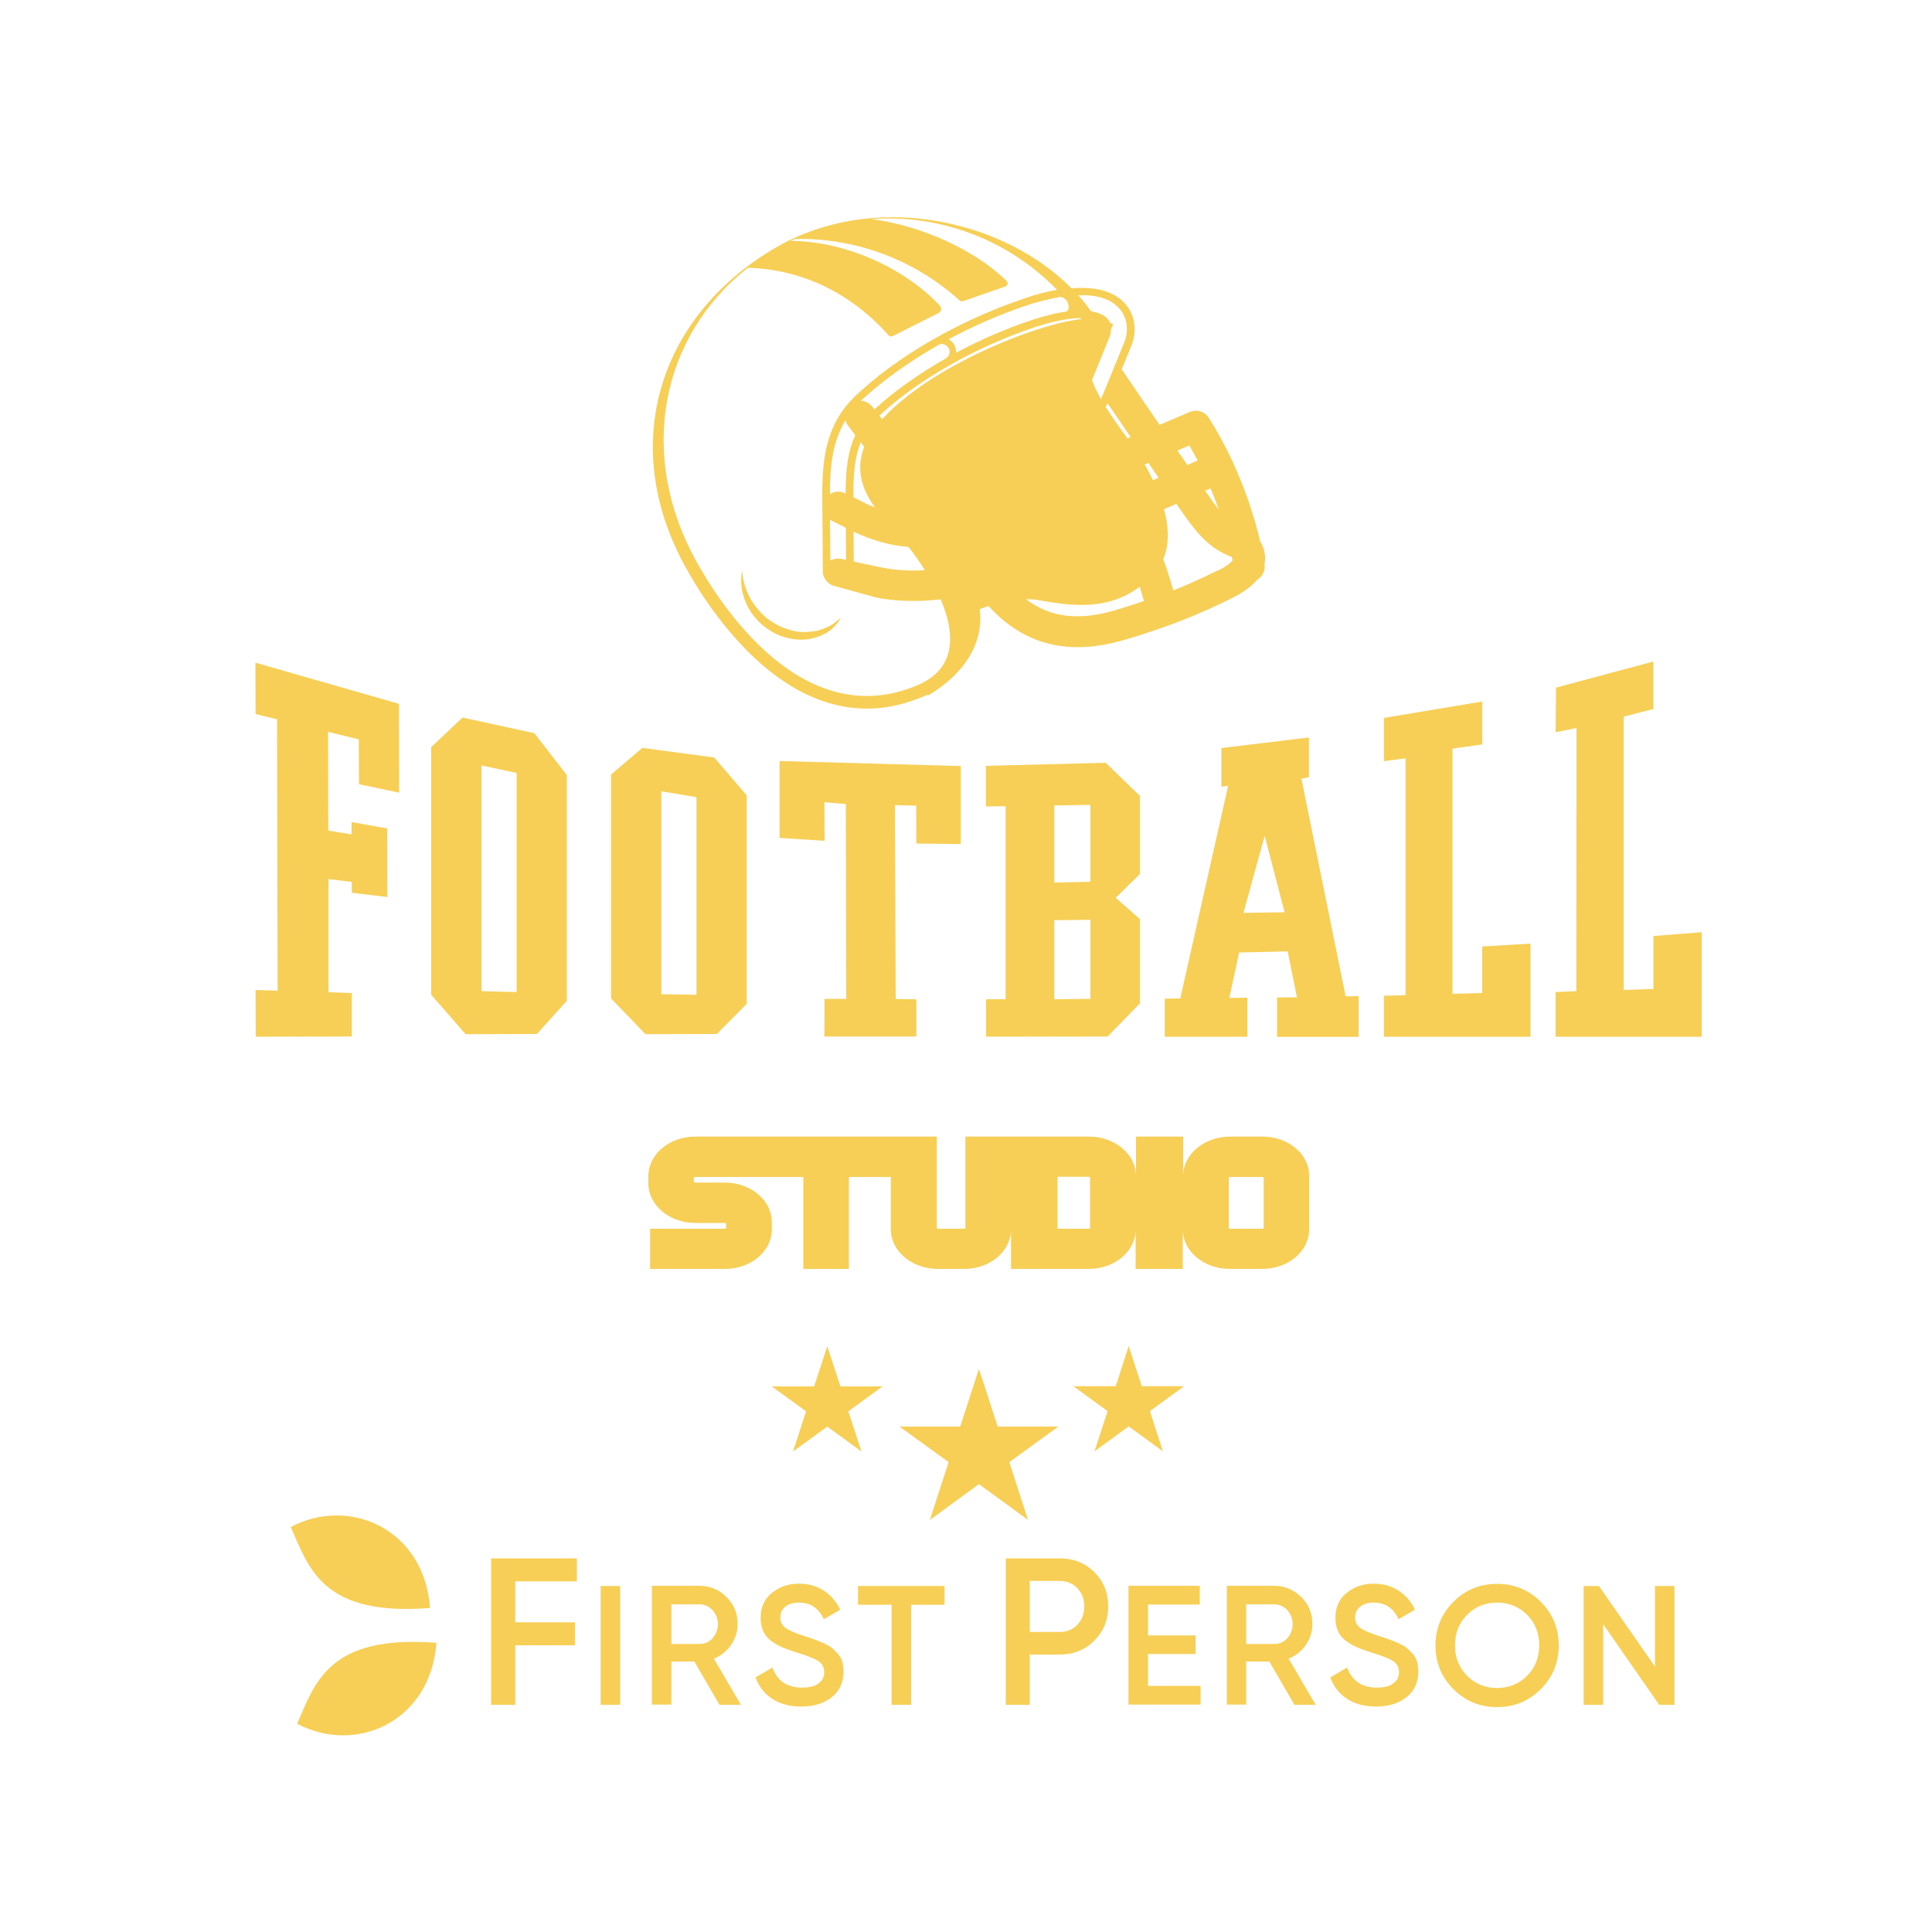 <?xml version="1.0" encoding="utf-8"?>
<!-- Generator: Adobe Illustrator 26.1.0, SVG Export Plug-In . SVG Version: 6.00 Build 0)  -->
<svg version="1.1" id="Layer_1" xmlns="http://www.w3.org/2000/svg" xmlns:xlink="http://www.w3.org/1999/xlink" x="0px" y="0px"
	 viewBox="0 0 1000 1000" style="enable-background:new 0 0 1000 1000;" xml:space="preserve">
<path id="Shape_00000040541709403781856770000002505458042668340373_" style="fill:#F7CF57;" d="M378.4,851.4
	c2.2-3.1,3.4-6.9,3.4-10.8c0-5.5-1.9-10.2-5.8-14c-3.8-3.8-8.5-5.8-14-5.8h-24.6v61.5h10.1V860h11.9l13,22.4h11.1l-14-23.9
	C373.2,857.1,376.2,854.6,378.4,851.4L378.4,851.4L378.4,851.4z M362,850.9h-14.5v-20.5H362c2.6,0,5.1,1.1,6.8,3
	c3.7,4.1,3.7,10.4,0,14.6C367.1,849.9,364.6,851,362,850.9L362,850.9z M433.6,855.9c-1-1.1-2.1-2.1-3.2-3.1c-1-0.8-2.5-1.6-4.4-2.5
	c-2-0.8-3.5-1.4-4.6-1.8c-1.1-0.4-2.8-1-5.1-1.7c-4.7-1.5-7.9-2.9-9.7-4.2c-1.7-1.2-2.8-3.3-2.7-5.4c0-2.3,0.9-4.2,2.6-5.6
	s4.1-2.1,7-2.1c6,0,10.3,2.9,12.9,8.6l8.5-4.9c-1.8-4-4.8-7.5-8.5-9.9s-8-3.6-12.9-3.6c-5.4,0-10.1,1.6-14,4.8s-5.8,7.5-5.8,12.9
	c0,2.8,0.5,5.2,1.5,7.2c1,2.1,2.6,3.9,4.5,5.1c1.8,1.3,3.7,2.3,5.8,3.2c2.3,0.9,4.7,1.8,7.1,2.5c5.2,1.6,8.8,3,10.9,4.3
	c2,1.3,3.1,3.2,3.1,5.8c0.1,2.3-1,4.5-2.9,5.8c-1.9,1.5-4.8,2.2-8.6,2.2c-7.7,0-12.8-3.5-15.3-10.4l-8.7,5.1
	c1.5,4.6,4.6,8.5,8.6,11.1c4.1,2.7,9.1,4,15.1,4c6.5,0,11.7-1.6,15.8-4.9s6-7.7,6-13.2c0-1.8-0.2-3.6-0.7-5.4
	C435.5,858.5,434.7,857.1,433.6,855.9L433.6,855.9z M444.1,830.6h17.4v51.8h10.1v-51.8h17.3v-9.7h-44.8V830.6L444.1,830.6z
	 M254.2,882.4h12.5v-30.8h30.9v-11.9h-30.9v-21.2h31.9v-11.9h-44.4L254.2,882.4L254.2,882.4z M310.9,882.4H321v-61.5h-10.1V882.4z
	 M594.2,856.1h24.6v-9.6h-24.6v-16H621v-9.7h-36.9v61.5h37.3v-9.7h-27.2L594.2,856.1L594.2,856.1z M774.9,819.8
	c-8.9,0-16.4,3.1-22.6,9.3c-6.2,6.2-9.3,13.7-9.3,22.6s3.1,16.4,9.3,22.6c6.2,6.2,13.7,9.3,22.6,9.3c8.9,0,16.4-3.1,22.6-9.3
	s9.3-13.7,9.3-22.6c0-8.9-3.1-16.4-9.3-22.6S783.8,819.8,774.9,819.8L774.9,819.8L774.9,819.8z M790.4,867.4
	c-4.2,4.2-9.4,6.3-15.5,6.3s-11.3-2.1-15.5-6.3s-6.3-9.4-6.3-15.8s2.1-11.6,6.3-15.8s9.3-6.3,15.5-6.3c6.1,0,11.3,2.1,15.5,6.3
	s6.3,9.4,6.3,15.8S794.6,863.2,790.4,867.4L790.4,867.4z M675.9,851.4c2.2-3.1,3.4-6.9,3.4-10.8c0-5.5-1.9-10.2-5.8-14
	s-8.5-5.8-14-5.8H635v61.5h10V860h12l13,22.4h11l-14-23.9C670.7,857.1,673.7,854.6,675.9,851.4L675.9,851.4z M659.5,850.9H645v-20.5
	h14.5c2.6,0,5.1,1.1,6.8,3c3.7,4.1,3.7,10.4,0,14.6C664.6,849.9,662.1,851,659.5,850.9L659.5,850.9L659.5,850.9z M731.1,855.9
	c-1-1.1-2.1-2.1-3.2-3.1c-1-0.8-2.5-1.6-4.4-2.5c-2-0.8-3.5-1.4-4.6-1.8c-1.1-0.4-2.8-1-5.1-1.7c-4.7-1.5-7.9-2.9-9.7-4.2
	c-1.7-1.2-2.8-3.3-2.7-5.4c0-2.3,0.9-4.2,2.6-5.6c1.8-1.4,4.1-2.1,7-2.1c6,0,10.3,2.9,12.9,8.6l8.5-4.9c-1.8-4-4.8-7.5-8.5-9.9
	s-8-3.6-12.9-3.6c-5.4,0-10.1,1.6-14,4.8s-5.8,7.5-5.8,12.9c0,2.8,0.5,5.2,1.5,7.2c1,2.1,2.6,3.9,4.5,5.1c1.8,1.3,3.7,2.3,5.8,3.2
	c2.3,0.9,4.7,1.8,7.1,2.5c5.2,1.6,8.8,3,10.9,4.3c2,1.3,3.1,3.2,3.1,5.8c0.1,2.3-1,4.5-2.9,5.8c-1.9,1.5-4.8,2.2-8.6,2.2
	c-7.7,0-12.8-3.5-15.3-10.4l-8.7,5.1c1.5,4.6,4.6,8.5,8.6,11.1c4.1,2.7,9.1,4,15.1,4c6.5,0,11.7-1.6,15.8-4.9c4-3.2,6-7.7,6-13.2
	c0-1.8-0.2-3.6-0.7-5.4C733,858.5,732.2,857.1,731.1,855.9L731.1,855.9L731.1,855.9z M548.5,806.6h-27.9v75.8H533v-26h15.5
	c7.1,0,13.1-2.4,17.9-7.2c4.8-4.8,7.2-10.7,7.2-17.7c0-7.1-2.4-13-7.2-17.8C561.6,809,555.7,806.6,548.5,806.6L548.5,806.6z
	 M557.6,841c-2.4,2.5-5.4,3.7-9.1,3.7H533v-26.4h15.5c3.7,0,6.7,1.2,9.1,3.7c2.4,2.5,3.6,5.6,3.6,9.5
	C561.2,835.3,560,838.5,557.6,841L557.6,841L557.6,841z M856.6,820.9v41.7l-29-41.7h-7.9v61.5h10.1v-41.7l29,41.7h7.9v-61.5H856.6
	L856.6,820.9z"/>
<path id="Path-5_00000070797526694466132510000000040002632244785069_" style="fill-rule:evenodd;clip-rule:evenodd;fill:#F7CF57;" d="
	M150.5,790.4c30.2-16.1,69.1,0.9,72.1,41.9C166.6,836.7,159.9,811.5,150.5,790.4z"/>
<path id="Path-7_00000149367024305364704460000002479639474513150353_" style="fill-rule:evenodd;clip-rule:evenodd;fill:#F7CF57;" d="
	M153.8,892.2c30.2,16.1,69.1-0.9,72.1-41.9C169.9,846,163.1,871.1,153.8,892.2z"/>
<g>
	<path id="fgp_fs_logo-B_1_" style="fill:#F7CF57;" d="M403.4,393.9l93.9,2.6v40.4l-23-0.3l-0.1-19.6l-11-0.3l0.4,100.4l10.7,0.1
		v19.3h-47.6l0.1-19.5H438l-0.2-100.8l-11.1-1l0.1,20l-23.3-1.5v-39.8H403.4z M589.9,411.8l-17.6-17l-62,1.6v21l10.2-0.1v99.9h-10.1
		v19.4l62.9-0.1l16.7-17.1v-43.7l-12.5-11l12.5-12.3v-40.6H589.9z M564.4,517l-18.7,0.2v-40.9l18.7-0.2V517z M564.4,456.4l-18.7,0.4
		v-39.9l18.7-0.3V456.4z M767.2,489.9l25-1.5v48.2h-75.9v-21.2l11.2-0.3V392.5l-11.2,1.5v-22.4l50.9-8.5v22.2l-15.4,2.2v126.9
		l15.4-0.4V489.9z M880.8,482.5v54.1h-75.6v-23.1l10.7-0.5l0.1-136.2l-10.8,2.2l0.2-23.1l50.4-13.5V367l-15.4,3.9v141.5l15.4-0.5
		v-27.4L880.8,482.5z M206.6,410.3l-0.1-46L132.2,343l0.1,26.6l11.1,2.7l0.3,140.5l-11.4-0.4l0.1,24.2l49.7-0.1V514l-12.1-0.4V455
		l12.1,1.5v5.6l18.4,2.2l-0.1-35.5l-18.4-3.3v6.4l-12.1-2l-0.1-51.1l15.9,3.9l0.1,23.2L206.6,410.3z M696.5,515.7L673.6,403l3.9-0.7
		v-20.6l-45.3,5.5v20l3.5-0.5l-24.8,110.1l-8,0.1v19.7h42.7v-20.2l-9.3,0.1l5.1-23.5l15-0.3l9.7-0.3v0.1h0.4l4.8,23.7l-10.3,0.1
		v20.4h42.2v-21.1L696.5,515.7z M643.6,472.5l11-39.9l10.3,39.6L643.6,472.5z M239.4,371.4l-16.2,15.3v128.2l17.8,20.4l36.9-0.1
		l15.5-17.2V401.2l-16.8-21.7L239.4,371.4z M267.4,513.5l-18.2-0.5V396.2l18.2,3.9V513.5z M369.7,392.1l-37.2-5l-16.2,13.8v115.9
		l17.8,18.5l36.9-0.1l15.5-15.6V411.7L369.7,392.1z M360.5,514.9l-18.2-0.3v-105l18.2,3V514.9z"/>
</g>
<polygon style="fill:#F7CF57;" points="547.8,738.4 516.4,738.4 506.7,708.5 497,738.4 465.6,738.4 491,756.8 481.3,786.7 
	506.7,768.2 532.1,786.7 522.4,756.8 "/>
<polygon style="fill:#F7CF57;" points="439.1,730.5 456.8,717.6 435,717.6 428.2,696.8 421.4,717.6 399.5,717.6 417.2,730.5 
	410.5,751.3 428.2,738.4 445.9,751.3 "/>
<polygon style="fill:#F7CF57;" points="591,717.5 584.2,696.7 577.5,717.5 555.6,717.5 573.3,730.4 566.5,751.2 584.2,738.3 
	601.9,751.2 595.2,730.4 612.9,717.5 "/>
<path style="fill:#F7CF57;" d="M653.5,588.3h-16.8c-13.4,0-24.3,9.1-24.3,20.4v-20.4H588v20.4c0-11.2-10.9-20.4-24.3-20.4h-64v47.5
	c-0.3,0.2-0.6,0.2-0.9,0.2h-13c-0.3,0-0.6-0.1-0.9-0.2v-47.5h-125c-13.4,0-24.3,9.1-24.3,20.4v3.9c0,11.2,10.9,20.4,24.3,20.4h15
	c0.3,0,0.6,0.1,0.9,0.2v2.6c-0.3,0.2-0.6,0.2-0.9,0.2h-38.4v20.8h38.7c13.4,0,24.3-9.1,24.3-20.4v-3.9c0-11.2-10.9-20.4-24.3-20.4
	H360c-0.3,0-0.6-0.1-0.9-0.2v-2.5c0.3-0.2,0.6-0.2,0.9-0.2h55.8v47.6h23.6v-47.6h21.7v27.2c0,11.2,10.9,20.4,24.3,20.4H499
	c13.4,0,24.3-9.1,24.3-20.4v20.4h40.2c13.4,0,24.3-9.1,24.3-20.4v20.4h24.4v-20.4c0,11.2,10.9,20.4,24.3,20.4h16.8
	c13.4,0,24.3-9.1,24.3-20.4v-27.7C677.8,597.5,666.9,588.3,653.5,588.3z M564.2,635.8c-0.3,0.2-0.6,0.2-0.9,0.2h-15.9v-26.9h15.9
	c0.3,0,0.6,0.1,0.9,0.2V635.8z M654.1,635.8c-0.3,0.2-0.6,0.2-0.9,0.2h-16.3c-0.3,0-0.6-0.1-0.9-0.2v-26.4c0.3-0.2,0.6-0.2,0.9-0.2
	h16.3c0.3,0,0.6,0.1,0.9,0.2V635.8z"/>
<g>
	<path style="fill:#F7CF57;" d="M426,325.5c-0.7,0.3-1.6,0.5-2.5,0.8c-0.9,0.2-1.7,0.4-2.7,0.5c-2,0.3-3.9,0.4-5.9,0.3
		c-2.1-0.1-4.2-0.5-6.2-1.1c-2.1-0.6-4.1-1.4-6.1-2.4c-1.9-1-3.8-2.2-5.5-3.5c-1.6-1.3-3.2-2.8-4.5-4.4c-2.5-2.8-4.5-6-5.9-9.5
		c-0.6-1.4-1.1-2.8-1.5-4.3c-0.3-1.1-0.5-2.3-0.7-3.4c-0.2-1-0.3-2-0.3-3.1c0,0-0.1,0.3-0.2,0.8c-0.2,0.8-0.3,1.5-0.3,2.3
		c-0.1,1.2-0.1,2.5,0,3.7c0.1,1.6,0.3,3.2,0.7,4.8c0.5,1.9,1.1,3.7,1.9,5.5c0.9,2,2,3.9,3.3,5.6c1.4,1.9,3,3.6,4.8,5.2
		c1.9,1.6,3.9,3,6.1,4.2c1.1,0.6,2.2,1.1,3.4,1.6c1.2,0.4,2.4,0.8,3.6,1.1c2.3,0.6,4.8,0.9,7.2,0.9c2.3,0,4.5-0.3,6.7-0.9
		c1-0.3,2.1-0.7,3.1-1c0.9-0.4,1.5-0.7,2.5-1.2c2.6-1.4,4.8-3.4,6.6-5.7c0.5-0.6,0.9-1.3,1.3-2c0.3-0.5,0.4-0.7,0.4-0.7
		c-0.7,0.7-1.5,1.4-2.4,2C430.9,323.3,428.5,324.6,426,325.5z"/>
	<path style="fill:#F7CF57;" d="M654.5,291.9c0.6-3,0.3-6.2-0.9-9.1c-0.4-0.9-0.8-1.7-1.3-2.4c-3.1-13.5-8-27.7-14.1-41
		c0-0.1-0.1-0.2-0.1-0.3c0,0,0,0,0-0.1c-0.1-0.1-0.1-0.2-0.2-0.3c-3.7-7.9-7.8-15.5-12.2-22.4c-1.9-3.1-5.8-4.5-9.3-3.3c0,0,0,0,0,0
		c0,0,0,0,0,0c0,0,0,0,0,0c-0.2,0.1-0.5,0.2-0.7,0.3l-15.5,6.6c-6.3-9.2-12.6-18.4-18-26.4l-1.6-2.4l4.5-10.9
		c3.7-8.3,2.6-17.2-2.9-23.2c-6.6-7.2-17.1-8.6-27.6-7.8c-34.3-34.7-97.7-49.1-147.1-24.3c0,0,0,0,0,0c0,0,0,0,0,0
		c-1.9,1-3.9,2-5.7,3.1c-60.3,34.9-81.9,101.3-47.5,164.6c12,22.1,55.1,90.7,116.7,70.5c2.1-0.7,4.1-1.5,6.3-2.3
		c1-0.4,1.9-0.8,2.8-1.3l0.3,0.5c19.4-11.6,28.9-27.7,26.7-44.7c1.4-0.5,3-1.1,4.6-1.6c18.5,20.3,41.6,26,70.6,17.4
		c3.9-1.1,7.7-2.3,11.3-3.5c14.5-4.7,28.7-10.4,42.4-17.2l1.4-0.7c4.3-2.1,9.5-5.2,13.2-9.5C653.3,298.6,655.1,295.3,654.5,291.9
		C654.5,291.9,654.5,291.9,654.5,291.9z M441.7,256.4c-0.1-10.6,0.7-19.7,3.8-27.5c0.6,0.8,1.2,1.6,1.8,2.4c-1.1,2.9-1.8,5.8-2,8.7
		c-0.5,7.5,1.9,14.8,7.6,22.7c-2.1-0.9-4.2-1.8-6.4-2.9l-4.8-2.4L441.7,256.4z M535.5,169.4l0.6-0.2c10.5-3.4,17.9-4.5,23.1-4.6
		c0.1,0.2,0.3,0.4,0.4,0.6c-16.8,1.4-60.9,17-89.9,39.8c-5.2,4.1-9.6,8.1-13.1,12c-0.5-0.7-1-1.3-1.4-1.9
		C475.1,196.6,505,179.6,535.5,169.4z M625.2,256c-0.4-0.6-0.9-1.3-1.4-2c1-0.4,1.9-0.9,2.8-1.2c1.5,3.6,2.9,7.2,4.2,10.8
		C629,261.5,627.2,259,625.2,256z M596.8,248.6c-1.4-2.9-2.8-5.6-4.3-8.2l1.9-0.8c1.8,2.6,3.6,5.2,5.3,7.7
		C598.7,247.7,597.8,248.2,596.8,248.6z M619.9,238.3c-1.6,0.7-3.3,1.5-5.3,2.4c-1.7-2.4-3.4-5-5.2-7.5l6.2-2.6
		C617.1,233.1,618.5,235.7,619.9,238.3z M536.5,310.5c1.4,0.2,2.8,0.4,4.3,0.7c13.1,2.1,32.2,5.2,49.1-7.5c0.8,2.5,1.5,5,2.2,7.4
		c-1.2,0.4-2.4,0.8-3.6,1.2c-3.5,1.2-7.3,2.3-11.1,3.5c-19,5.6-33.7,3.9-46.3-5.6C532.9,310.1,534.7,310.2,536.5,310.5z M628.7,296
		c-7,3.5-14.2,6.7-21.4,9.6c-1.5-5.3-3.2-10.8-5.2-16.2c3.3-7.9,2.8-17,0.4-25.8c2.2-1,4.3-1.9,6.4-2.8c1,1.5,2.1,3,3,4.3
		c8.2,11.9,14.8,19.1,25.7,23.2c0.1,0.6,0.3,1.2,0.4,1.8c-1.1,1.3-3.5,3.3-7.8,5.3L628.7,296z M441.8,275.2c9.6,4.5,19,7.2,28.5,7.9
		c2.9,3.8,5.8,7.8,8.4,12c-7.2,0.5-14.4,0.1-21.5-1.2l-15.3-3.2L441.8,275.2z M430.1,269.3C430.1,269.4,430.1,269.4,430.1,269.3
		l7.7,3.9l0.1,16.6l-1.8-0.4c-1.5-0.4-3.2-0.4-4.7,0.1c-0.6,0.2-1.1,0.4-1.6,0.5l-0.2-21C429.8,269.2,429.9,269.3,430.1,269.3z
		 M573.2,209l0.1-0.2c4,5.8,8,11.7,11.9,17.4l-1.6,0.7c-0.1-0.2-0.3-0.4-0.4-0.5c-4.6-6.3-8.2-11.5-11-15.9
		C572.7,210,573,209.6,573.2,209z M556,160.8c0-0.1,0.1-0.2,0.1-0.3c0.1,0.1,0.2,0.2,0.2,0.3C556.2,160.8,556.1,160.8,556,160.8z
		 M548.9,153.7c1.2,0.2,2.2,0.8,3.1,1.7c1.4,2,1.6,4.6,0.3,5.6c0,0,0,0,0,0c-0.1,0.1-0.1,0.1-0.2,0.2c-4.7,0.7-10.4,2-17.3,4.2
		c-0.2,0.1-0.4,0.1-0.6,0.2c-13.5,4.5-26.9,10.3-39.4,17c0.1-1.4-0.2-2.9-0.9-4.2c-0.7-1.2-1.7-2.1-2.9-2.8
		c12.9-6.9,26.8-13,40.7-17.6c0.4-0.1,0.7-0.2,1.1-0.4C537.4,156.2,543,154.7,548.9,153.7z M486.4,178.2c0.7-0.2,1.4-0.2,2.1,0
		c1,0.3,1.9,1,2.5,1.9c0,0,0,0,0,0c1.1,1.9,0.5,4.2-1.4,5.4c-14.1,8-26.8,17-37,26.4c-0.4-0.5-0.7-1-1-1.3c-1.5-1.9-3.7-3-6-3.2
		C456.9,197,470.9,186.9,486.4,178.2z M437.6,217.6c0.3,0.9,0.7,1.8,1.3,2.6c0.1,0.1,1.5,2,3.8,5.1c-4,8.5-5,18.5-5,30.1l-0.1,0
		c-1.9-1-4.2-1.2-6.2-0.5h0c-0.6,0.2-1.2,0.5-1.8,0.9C429.5,240.8,431.1,228.3,437.6,217.6z M579.2,159.5c4.5,4.9,5.3,12.1,2.2,19
		l-11.5,28.1c-2.2-3.9-3.7-7.1-4.7-9.8l8.7-21.4c0.5-1.1,1.2-3.1,1.2-5.2l1.1-2.4l-1.6-0.7c-0.3-0.8-0.8-1.5-1.4-2.2
		c-0.9-1-3.3-2.9-8.5-3.8c-2-2.9-4.2-5.6-6.6-8.3C566.4,152.5,574.3,154.1,579.2,159.5z M474.6,354.8c-60,25.1-103-43.7-114.8-65.4
		c-29.7-54.6-17.8-115.3,27.3-150.8c27.4,0.8,52.8,12.5,72.9,35c0.5,0.6,1.3,0.7,2,0.4l0,0l23.9-12c0.6-0.4,1.1-1,1.2-1.7
		c0.1-0.8-0.1-1.5-0.6-2.1c-19.5-20.6-50.3-33.4-77.2-33.5c0.7-0.3,1.4-0.7,2.1-1c31.4-0.7,61.9,10.7,85.3,31.8
		c0.5,0.4,1.2,0.6,1.8,0.4l0,0l21.8-7.6c0.6-0.2,1-0.7,1.2-1.3c0.1-0.6,0-1.2-0.5-1.6c-16.5-16.2-44.2-28.6-69.8-32
		c35-2.6,70.6,10.5,95.9,36.6c-5.8,1-11.2,2.5-15.5,4c-0.4,0.1-0.8,0.3-1.1,0.4c-33.3,11.1-66.1,29.9-87.7,50.5
		c-14.5,13.8-17.3,30.6-17.2,51.7l0.3,39.3c0,0,0,0.1,0,0.1c0,0.1,0,0.2,0,0.2c0,0.2,0,0.3,0,0.5c0,0.1,0,0.3,0.1,0.4
		c0,0.1,0,0.2,0.1,0.3c0,0.2,0.1,0.4,0.2,0.6c0,0,0,0.1,0,0.1c0.7,2,2.1,3.7,4.1,4.7c0.5,0.2,0.9,0.4,1.5,0.5l21.3,5.9
		c0.2,0,0.3,0.1,0.5,0.1c8.1,1.7,20.4,2.5,33.2,0.9c1.2,2.9,2.3,5.8,3.1,8.7c0,0.1,0.1,0.2,0.1,0.3
		C494.8,336.6,489.6,348.5,474.6,354.8z"/>
</g>
</svg>

